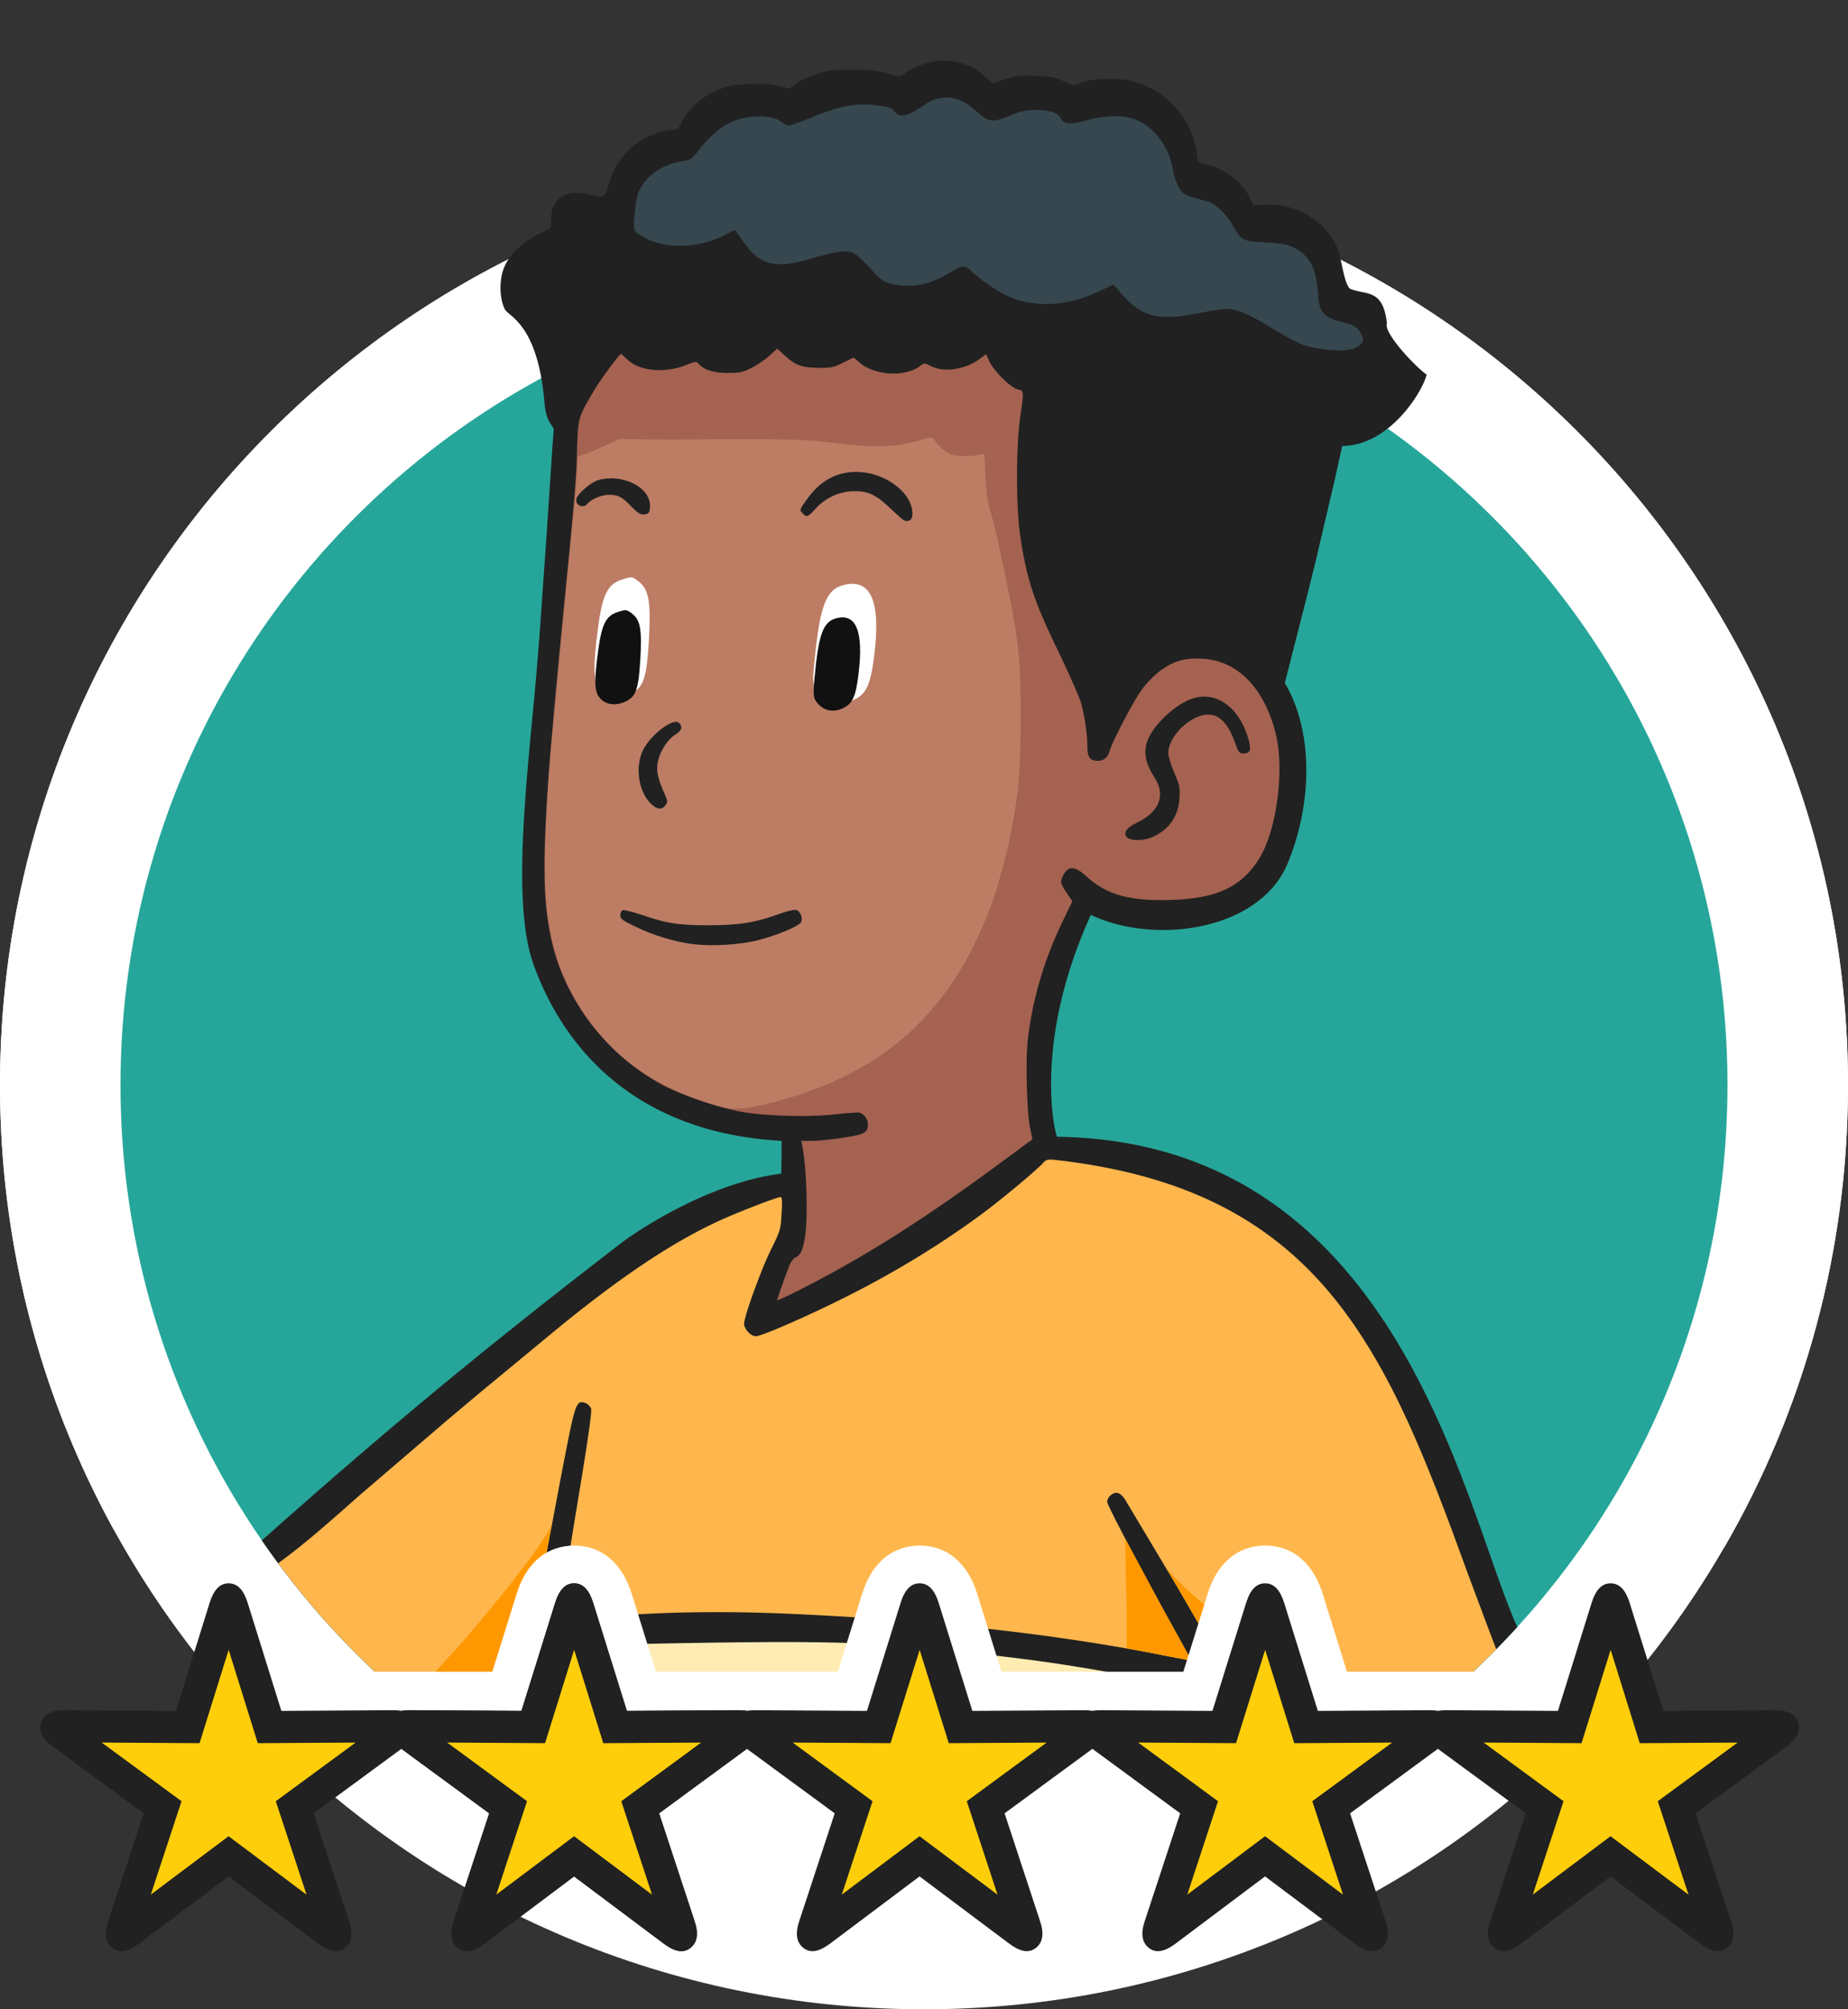<svg class="glsr-mascot" xmlns="http://www.w3.org/2000/svg" xmlns:xlink="http://www.w3.org/1999/xlink" viewBox="0 0 230 250">
    <rect x="0" y="0" width="230" height="250" fill="#333333" stroke="none"/>
    <path fill="#fff" d="M115 20c63.513 0 115 51.487 115 115s-51.487 115-115 115S0 198.512 0 135 51.487 20 115 20z"/>
    <path fill="#fff" d="M115 20c63.513 0 115 51.487 115 115 0 20.926-5.589 40.547-15.356 57.451C176.606 154.15 143.391 135 115 135c-28.955 0-62.558 18.462-100.808 55.387C5.147 173.958 0 155.08 0 135 0 71.487 51.487 20 115 20z"/>
    <path fill="#fff" d="M115 24c61.304 0 111 49.696 111 111s-49.696 111-111 111S4 196.303 4 135 53.696 24 115 24z"/>
    <path fill="#26a69a" d="M115 35C59.772 35 15 79.771 15 135s44.772 100 100 100 100-44.772 100-100S170.228 35 115 35z"/>
    <path fill="#212121" d="M122.436 9.378l1.109 1.007 1.52-.514.401-.13c.941-.294 1.48-.361 2.818-.322l1.12.041c1.417.062 1.949.178 2.782.549l1.342.623 1.253-.411c1.541-.514 4.437-.555 6.204-.103 4.067 1.048 7.251 4.523 7.908 8.614l.246 1.501 1.068.247c2.054.455 4.203 2.05 5.206 3.853l.628 1.204 1.52-.082c3.677-.144 7.128 1.871 8.751 5.119.698 1.398.945 5.078 1.828 5.407.385.142.771.229 1.145.307l.37.077.241.053.236.058c1.206.317 2.181.954 2.486 3.792-.462 1.094 3.45 5.307 4.951 6.353-.786 2.693-4.951 8.861-10.517 8.861l-.934 4.215-2.439 10.411-1.047 4.193-2.728 10.684c3.646 6.102 3.384 15.243.323 22.506-3.506 8.32-16.511 10.115-24.459 6.338-7.195 15.771-4.529 26.989-4.211 27.61 42.623.605 50.495 46.047 57.283 61a100.3 100.3 0 0 1-30.458 22.689l-1.079-2.148c-.462-.905-.816-1.548-.952-1.589l-.142 1.37-.401 3.563C143.346 231.899 129.535 235 115 235c-19.012 0-36.785-5.306-51.919-14.517l.516-2.958-.385.297c-1.056.833-1.265 1.166-1.673 1.701-11.43-7.242-21.289-16.74-28.953-27.867l2.665-2.357c13.136-11.588 23.612-20.337 38.828-32.138l3.109-2.403c2.185-1.683 11.091-7.606 20.043-8.735a95.97 95.97 0 0 0 .04-2.918l.001-1.153c-18.429-1.023-27.205-11.795-30.851-21.895-2.143-5.938-1.512-16.198-.491-27.342L66.565 86l.369-4.226.204-2.584.864-12.276.729-11.014.175-2.33c.053-.681-.843-.703-1.115-3.213l-.025-.259c-.847-9.944-4.537-10.695-4.961-11.659-.719-1.562-.678-3.927.082-5.489.719-1.48 2.239-2.858 4.17-3.824l1.458-.72.123-1.871c.039-.648.652-2.06 2.147-2.442.875-.224 2.157 0 3.317.314s1.417-.452 1.643-1.377c.534-2.097 1.849-4.009 3.554-5.222 1.218-.851 3-1.539 4.165-1.617l.42-.013c.442-.031.581-.205.941-.96.781-1.624 2.486-3.166 4.396-3.968l.41-.17c1.155-.464 1.71-.538 3.596-.612l.62-.017c1.27-.024 2.087.038 2.859.22l1.472.373.822-.617c.452-.329 1.582-.843 2.506-1.172l.511-.172c1.156-.372 1.736-.404 4.049-.404l.91.013c1.476.033 2.25.12 3.158.362l1.023.284c.881.233.955.174 1.379-.166.678-.535 2.116-1.172 3.163-1.419 2.424-.555 5.033.062 6.738 1.624z"/>
    <path fill="#ffb74d" d="M67.385 213.906l15.533.001 3.255.009 9.132.108 2.568.061.798.027.391.017c4.561.159 8.383.418 12.203.826l1.274.141c3.179.366 6.413.838 10.122 1.444l1.549.256 3.303.591 6.804 1.292 5.724 1.147.493.103-.003.029 3.764.788c4.784 1.016 8.437 1.852 8.605 2.02.053.067-.326 2.989-.627 5.056a99.34 99.34 0 0 1-12.343 4.044l-.979.245-.906.219-.993.229-1.199.262A100.42 100.42 0 0 1 115 235c-12.065 0-23.631-2.137-34.34-6.052l-.891-.331-.696-.265-.974-.381-1.002-.404-.924-.384-.865-.37-1.046-.46-1.096-.497-.448-.208-.56-.264-1.998-.976-1.169-.597-.875-.46-1.073-.579-1.077-.599.294-1.743.313-2.014c.292-1.836.582-3.531.709-4.034l.062-.373c0-.003.007-.006.019-.009l.022-.094zm63.925-69.591c17.625 1.994 29.19 8.511 37.653 21.175l.433.657c4.011 6.168 7.308 13.338 11.963 26.025l1.362 3.722 2.778 7.424.721 1.879c-7.167 7.271-15.44 13.45-24.546 18.264l-.56-.902-2.011-3.35-3.845-6.616-2.274-4.002-.906-1.573-2.556-4.399-2.983-5.141-6.554-10.967-.068-.093c-.308-.432-.678-.678-.965-.678-.555 0-1.15.596-1.15 1.131 0 .399 3.666 7.363 7.707 14.699l2.556 4.629c.136.252.212.398.212.409l-.029-.001c-.22-.025-1.663-.296-3.401-.636-13.783-2.734-29.806-4.482-47.615-5.222-9.894-.401-19.553-.059-26.104.93l-.906.141c-.427.063-.747.096-.763.08l.107-.725 2.009-12.351.924-5.606c.847-5.256 1.163-7.679 1.068-7.963-.103-.267-.431-.596-.739-.699l-.164-.052c-.907-.252-1.132.46-2.239 6.097l-.649 3.343-3.87 20.567-1.274 6.949-.719.658-.583.566-.665.663-4.102 4.215a100.54 100.54 0 0 1-23.939-23.057l1.499-1.127.455-.353c1.692-1.321 3.412-2.778 6.051-5.101l2.237-1.976 10.797-9.249 4.131-3.472 10.014-8.271 1.184-.953c7.216-5.764 12.89-9.483 18.269-11.999l.566-.258c2.445-1.089 6.905-2.805 7.322-2.805.158 0 .211.378.158 1.444l-.07 1.214c-.077 1.183-.196 1.626-.84 2.975l-.481.988c-1.212 2.467-3.307 8.244-3.307 9.149 0 .637.842 1.562 1.458 1.542.621 0 4.816-1.779 9.165-3.881l1.188-.58c6.655-3.269 13.023-7.154 18.446-11.246l.451-.346c2.471-1.912 5.877-4.78 6.553-5.554.349-.37.534-.411 1.438-.329z"/>
    <path fill="#ffecb3" d="M151.769 219.128c-2.177-.699-9.983-2.611-13.763-3.351-13.824-2.734-32.435-4.811-48.273-5.366-7.107-.247-16.105.062-21.076.72l-.842.123.534-3.248.555-3.248 6.039-.123c29.005-.596 33.298-.493 48.273 1.275 6.142.72 9.1 1.151 15.509 2.261 4.396.761 11.627 2.179 11.709 2.303.021.021.822 1.48 1.787 3.228l1.767 3.187-.226 1.398c-.123.761-.267 1.377-.329 1.357-.062 0-.822-.247-1.664-.514z"/>
    <path fill="#ff9800" d="M152.899 222.767c.053.067-.326 2.989-.627 5.056a99.34 99.34 0 0 1-12.343 4.044l-.399.101.075-.627.784-8.923.141-2.458 3.764.788 8.605 2.02zm-7.73-27.64l.87.976c1.216 1.337 5.277 4.901 8.332 7.309l.724.563c3.643 2.802 8.404 6.066 13.827 9.52l4.358 2.775a100.03 100.03 0 0 1-11.606 7.191l-.56-.902-.826-1.36-1.184-1.989-3.845-6.616-2.274-4.002-.906-1.573-2.556-4.399-2.983-5.141-1.37-2.352zm2.998 11.262l.111.219-.029-.001-.434-.072-1.839-.345-1.129-.219-4.642-.905c.021 0 .035-.362.041-.988l.002-1.085-.038-3.333-.17-8.059.017-.137 4.479 8.336 3.63 6.589zm-81.957-3.53l-1.578 8.601-.719.658-.583.566-.665.663-4.102 4.215-7.769-5.894 1.246-1.298 5.359-5.898.82-.95c5.268-6.142 10.165-12.558 10.459-13.957l-2.469 13.294z"/>
    <path fill="#ffcc80" d="M150.434 210.473l.223.394 1.564 2.834 1.767 3.187-.226 1.398c-.123.761-.267 1.377-.329 1.357-.016 0-.083-.018-.187-.048l-1.477-.466c-2.177-.699-11.758-3.053-11.195-2.878.205.062.411-7.442.226-7.648-.023-.023.84.116 2.588.418 3.564.673 6.989 1.368 7.046 1.453z"/>
    <path fill="#37474f" d="M162.122 42.879c-.698-.247-2.444-1.192-3.903-2.097-2.876-1.747-4.232-2.323-5.567-2.344-.472 0-2.034.247-3.492.535-4.848.966-6.943.493-9.346-2.159l-1.253-1.398-1.664.781c-4.047 1.933-8.052 2.159-11.503.637-1.15-.514-3.389-2.056-4.458-3.063-.883-.843-1.068-.822-3.061.349-2.424 1.419-4.868 1.789-7.128 1.131-.883-.267-1.274-.555-2.444-1.871-.76-.843-1.664-1.686-2.013-1.871-.822-.432-2.095-.267-5.218.637-4.437 1.295-6.306.905-8.237-1.645a41.46 41.46 0 0 1-1.15-1.604c-.185-.329-.267-.308-1.15.164-3.163 1.768-7.313 2.035-10.045.637-1.767-.925-1.705-.761-1.479-3.248.164-1.768.329-2.385.739-3.104 1.027-1.768 2.958-2.96 5.32-3.31.883-.144 1.068-.267 1.869-1.316 1.191-1.542 2.547-2.775 3.759-3.372 2.095-1.069 5.176-1.172 6.471-.226.37.267.822.493 1.027.493.226 0 1.417-.432 2.691-.946 3.739-1.562 5.813-1.933 8.545-1.521 1.212.164 1.582.308 1.91.72.637.822 1.438.678 3.307-.555 1.376-.905 1.808-1.069 2.814-1.151 1.5-.103 2.609.37 4.19 1.789 1.417 1.275 1.89 1.336 4.17.391 1.274-.535 1.89-.658 3.04-.658 1.787 0 2.835.349 3.143 1.007.349.781 1.109.843 3.204.288 2.711-.72 4.971-.678 6.532.082 2.095 1.028 3.697 3.248 4.17 5.736.123.637.472 2.533 1.438 3.294.472.37 2.783.894 3.235 1.079 1.007.411 2.167 1.692 2.845 2.884 1.048 1.85 1.274 1.974 3.821 2.097 2.506.103 3.328.308 4.416 1.028 1.582 1.069 2.198 2.549 2.403 5.798.164 2.673 1.9 2.79 3.769 3.304 1.767.493 1.797 2.082 1.797 2.144 0 .12-.554.913-1.797 1.094-1.734.253-4.453-.163-5.721-.642z"/>
    <path fill="#a56250" d="M96.718 161.77c0-.144 1.089-3.207 1.52-4.297.185-.452.534-.925.801-1.028.596-.267.924-.987 1.171-2.693.349-2.426.185-8.285-.329-11.019l-.144-.781h1.294c1.458 0 5.3-.535 6.121-.843.657-.247.863-.535.863-1.234 0-.72-.596-1.419-1.232-1.46-.288 0-1.623.103-2.958.247-3.41.37-8.997.185-11.873-.391-2.855-.576-7.21-2.076-9.408-3.228-7.025-3.742-12.304-10.629-13.948-18.215-1.335-6.209-1.13-13.075 1.109-36.451 1.232-12.788 1.931-18.636 2.095-23.797.144-4.728.082-4.502 2.198-8.1.76-1.275 3.102-4.441 3.307-4.441.021 0 .39.329.801.72 1.541 1.439 4.663 1.727 7.333.637 1.048-.411 1.232-.452 1.458-.185.637.781 1.89 1.192 3.656 1.192 1.52 0 1.89-.082 2.958-.617a11.69 11.69 0 0 0 2.218-1.501l.986-.905.924.822c1.315 1.234 2.157 1.542 4.211 1.562 1.582.021 1.89-.041 3.081-.637l1.315-.637.781.658c1.869 1.604 5.69 1.789 7.518.37.472-.37.514-.37 1.335.041 1.705.843 4.355.411 6.204-1.007l.657-.493.37.863c.514 1.172 2.691 3.331 3.554 3.536.781.164.781.103.308 3.454-.534 3.721-.514 11.461.021 14.895.801 5.304 1.725 8.08 4.745 14.288 1.274 2.652 2.506 5.448 2.753 6.188.472 1.583.842 4.05.842 5.633 0 1.295.329 1.747 1.315 1.747.739 0 1.212-.411 1.458-1.234.349-1.213 3.061-6.394 4.047-7.689.575-.781 1.602-1.809 2.28-2.303 1.623-1.192 3.02-1.604 5.197-1.48 4.375.226 7.724 3.639 9.141 9.313 1.109 4.461.164 11.842-1.972 15.419-2.321 3.865-5.731 5.325-12.428 5.304-4.273-.021-6.84-.843-9.141-2.94-1.438-1.316-2.28-1.357-2.876-.185-.431.822-.39 1.048.39 2.22l.719 1.048-1.315 2.734c-2.239 4.667-3.656 9.539-4.232 14.514-.288 2.611-.123 8.964.288 10.978l.288 1.398-3.41 2.508c-10.127 7.504-17.727 12.294-26.047 16.468-1.274.637-2.321 1.11-2.321 1.028z"/>
    <path fill="#bc7d64" d="M89.734 137.716c-8.566-2.344-14.461-6.764-18.344-13.754-1.972-3.536-3.04-7.319-3.451-12.171-.329-3.968.062-13.301.842-20.826l2.999-31.445.144-2.714.739-.247c.411-.123 1.582-.617 2.588-1.09l1.849-.843 2.568.041a521.72 521.72 0 0 0 8.114 0c10.969-.041 12.407 0 16.228.473 4.704.596 7.559.493 10.271-.308 1.335-.391 1.869-.473 1.931-.288.205.658 1.561 1.85 2.362 2.056.822.226 2.979.164 3.636-.103.288-.123.349.247.452 3.002.164 3.844.493 2.847 1.808 9.056 2.362 11.143 2.547 12.582 2.547 20.661 0 6.312-.164 8.635-.945 13.055-.596 3.454-1.869 8.182-2.958 10.999-5.033 13.055-13.455 20.476-27.156 23.951-3.04.781-4.725.905-6.224.493z"/>
    <path fill="#fff" d="M106.13 87.139c1.645-.712 2.193-1.793 2.657-5.433.886-6.831-.38-9.811-3.796-8.914-2.193.554-2.952 2.585-3.627 9.521-.253 2.532-.211 3.165.38 3.877 1.097 1.345 2.699 1.688 4.386.949zm-27.42-.943c1.405-.784 1.785-1.934 2.051-6.535.266-4.758 0-6.274-1.216-7.267-.874-.68-.874-.706-2.203-.261-1.747.575-2.393 1.934-2.925 6.091-.608 4.627-.57 6.457.152 7.372.912 1.255 2.507 1.464 4.14.601z"/>
    <path fill="#111" d="M104.889 88.122c1.212-.555 1.616-1.398 1.958-4.235.653-5.325-.28-7.648-2.798-6.949-1.616.432-2.176 2.015-2.673 7.422-.187 1.974-.155 2.467.28 3.022.808 1.048 1.989 1.316 3.233.74zm-26.892-.905c1.162-.617 1.476-1.521 1.695-5.14.22-3.742 0-4.934-1.005-5.715-.722-.535-.722-.555-1.821-.206-1.444.452-1.978 1.521-2.417 4.79-.502 3.639-.471 5.078.126 5.798.753.987 2.072 1.151 3.422.473z"/>
    <path fill="#212121" d="M94.376 116.972c2.28-.576 4.992-1.706 5.3-2.2.308-.514-.082-1.48-.637-1.562-.246-.041-1.089.164-1.849.432-3.246 1.172-5.053 1.46-8.894 1.48-3.923 0-5.279-.206-8.689-1.377-1.007-.329-1.951-.555-2.116-.493s-.288.349-.288.617c0 .452.246.658 1.91 1.439 2.177 1.069 4.909 1.891 7.128 2.159 2.342.308 5.875.082 8.134-.493zm49.074-12.829c2.075-.946 3.204-2.57 3.348-4.831.082-1.357.021-1.624-.657-3.187-.411-.925-.739-2.015-.739-2.405 0-2.118 2.753-4.79 4.951-4.811 1.458 0 2.486 1.09 3.389 3.577.39 1.131.514 1.254 1.007 1.254.945 0 1.048-.473.514-2.159-1.212-3.762-4.047-5.654-6.964-4.626-1.89.658-4.334 2.858-5.259 4.687-.822 1.665-.637 3.084.698 5.181 1.376 2.159.534 4.215-2.26 5.551-1.376.658-1.787 1.377-1.109 1.891.534.391 2.116.329 3.081-.123zm-60.618-3.968c.267-.391.267-.514-.021-1.172-.965-2.159-1.171-3.104-.924-4.256.267-1.336 1.212-2.755 2.198-3.372.781-.473.924-1.007.39-1.46-.719-.596-3.472 1.501-4.416 3.351-1.007 1.994-.657 4.955.781 6.558.822.905 1.52 1.028 1.993.349zm30.401-35.443c.205-.082.329-.37.329-.822 0-2.508-3.143-4.975-6.553-5.181-2.65-.144-4.766.925-6.491 3.269-1.027 1.419-1.048 1.46-.596 1.912.472.493.637.411 1.561-.596 1.274-1.398 3.04-2.2 4.848-2.2 1.828 0 2.691.432 4.683 2.323 1.52 1.439 1.643 1.521 2.218 1.295zm-32.661-.822c.226-.082.329-.391.329-.987 0-2.323-3.43-4.03-6.45-3.187-.842.226-2.486 1.624-2.691 2.261-.267.822.801 1.357 1.356.678.452-.555 1.767-1.11 2.629-1.11 1.191 0 1.664.247 2.794 1.419.965 1.007 1.356 1.192 2.034.925z"/>
    <path class="glsr-mascot__eyes" fill="#fff" d="M157.448 192.3c3.482 0 5.977 2.246 7.139 5.905L167.64 208l24.808-.001-1.823 12.306-.354.313-1.392 1.205C168.982 238.771 143.185 249 115 249c-30.221 0-57.695-11.76-78.097-30.952l-1.17-1.118.735-8.931 24.806.001 3.065-9.82c1.082-3.405 3.334-5.599 6.531-5.856l.285-.018.295-.006c3.482 0 5.977 2.246 7.139 5.905l3.053 9.794h22.634l3.064-9.819c1.082-3.405 3.334-5.599 6.531-5.856l.285-.018.295-.006c3.482 0 5.977 2.246 7.139 5.905l3.053 9.794h22.634l3.064-9.819c1.082-3.405 3.334-5.599 6.531-5.856l.285-.018.295-.006z"/>
    <g fill="#212121">
        <use xlink:href="#B"/>
        <use xlink:href="#B" x="-43"/>
        <use xlink:href="#B" x="-86"/>
        <use xlink:href="#B" x="-129"/>
        <use xlink:href="#B" x="-129"/>
        <use xlink:href="#B" x="-172"/>
    </g>
    <g fill="#ffce0a">
        <use xlink:href="#C"/>
        <use xlink:href="#C" x="-43"/>
        <use xlink:href="#C" x="-86"/>
        <use xlink:href="#C" x="-129"/>
        <use xlink:href="#C" x="-172"/>
    </g>
    <defs >
        <path id="B" d="M200.448 197c1.098 0 1.859.798 2.366 2.394l4.203 13.478 13.835-.086c1.626-.022 2.619.496 2.957 1.531.338 1.078-.19 2.07-1.5 3.019l-11.279 8.281 4.415 13.413c.528 1.574.338 2.674-.528 3.343-.887.69-1.964.453-3.274-.518l-11.195-8.389-11.174 8.389c-1.31.971-2.408 1.208-3.274.518-.866-.669-1.056-1.768-.528-3.343l4.415-13.413-11.279-8.281c-1.31-.949-1.859-1.941-1.5-3.019.338-1.035 1.331-1.553 2.957-1.531l13.835.086 4.203-13.478c.507-1.596 1.267-2.394 2.345-2.394z"/>
        <path id="C" d="M200.458 205.277l-2.739 8.785-.882 2.827-2.962-.018-9.219-.058 7.598 5.579 2.34 1.718-.907 2.757-2.917 8.863 7.278-5.463 2.399-1.801 2.401 1.799 7.303 5.473-2.919-8.87-.907-2.757 2.34-1.718 7.598-5.578-9.219.057-2.962.018-.882-2.827z"/>
    </defs>
</svg>
